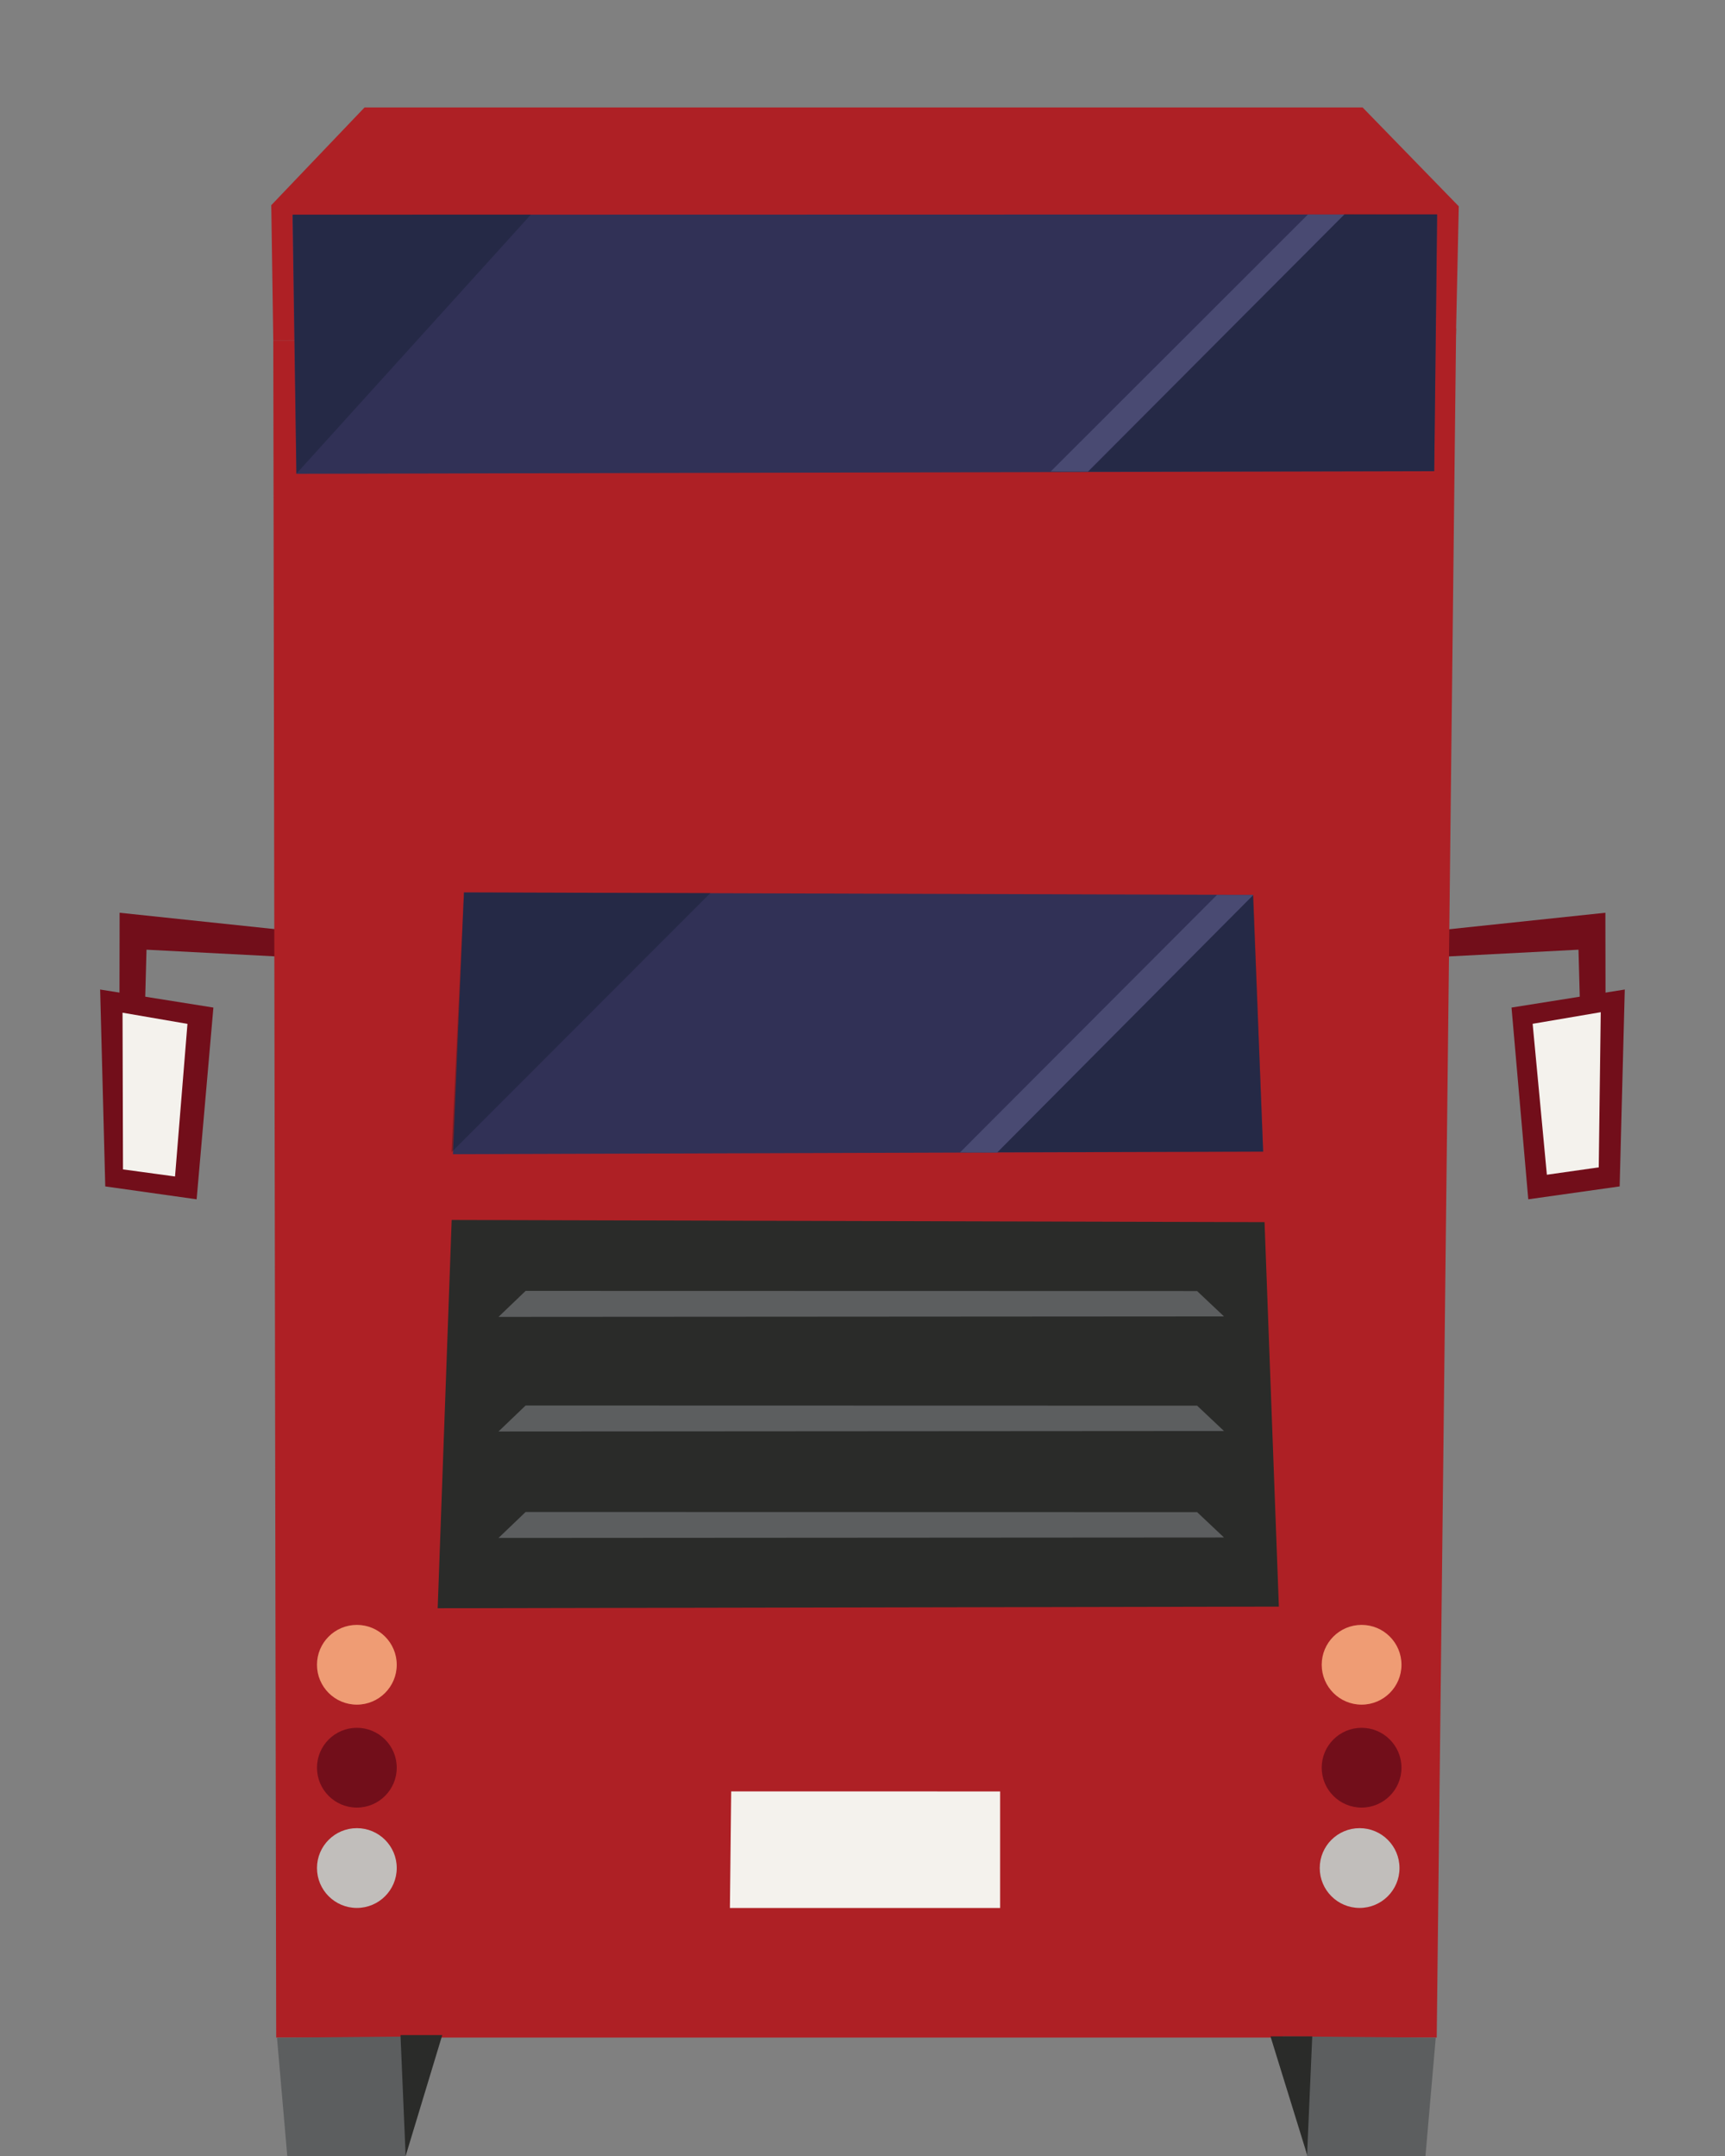 <?xml version="1.0" encoding="UTF-8" standalone="no"?>
<!DOCTYPE svg PUBLIC "-//W3C//DTD SVG 1.1//EN" "http://www.w3.org/Graphics/SVG/1.1/DTD/svg11.dtd">
<svg width="100%" height="100%" viewBox="0 0 360 450" version="1.1" xmlns="http://www.w3.org/2000/svg" xmlns:xlink="http://www.w3.org/1999/xlink" xml:space="preserve" xmlns:serif="http://www.serif.com/" style="fill-rule:evenodd;clip-rule:evenodd;stroke-linejoin:round;stroke-miterlimit:2;">
    <rect x="0" y="0" width="360" height="450" fill="#808080" stroke="none"/>
    <g id="double-decker-bus-outbound" transform="matrix(1.27,0,0,1.27,-2.88,-7.2)">
        <g transform="matrix(1,0,0,1,240.281,162.389)">
            <path d="M0,0.469L21.376,-0.64L21.587,7.181L25.815,6.548L25.793,-6.712L-0.21,-3.968L0,0.469Z" style="fill:rgb(114,14,26);fill-rule:nonzero;"/>
        </g>
        <g transform="matrix(-0.026,1,1,0.026,276.948,195.283)">
            <path d="M-26.771,-8.382L5.587,-8.382L8.094,-23.332L-23.325,-26.903L-26.771,-8.382Z" style="fill:rgb(114,14,26);fill-rule:nonzero;"/>
        </g>
        <g transform="matrix(1,0,0,1,47.719,162.389)">
            <path d="M0,0.469L-21.376,-0.64L-21.587,7.181L-25.815,6.548L-25.793,-6.712L0.21,-3.968L0,0.469Z" style="fill:rgb(114,14,26);fill-rule:nonzero;"/>
        </g>
        <g transform="matrix(0.026,1,1,-0.026,45.016,175.783)">
            <path d="M-8.166,-26.08L24.192,-26.08L26.699,-11.13L-4.72,-7.559L-8.166,-26.08Z" style="fill:rgb(114,14,26);fill-rule:nonzero;"/>
        </g>
        <g transform="matrix(1,0,0,1,47.653,59.661)">
            <path d="M0,280.876L190.708,280.876L193.896,0L-0.477,2L0,280.876Z" style="fill:rgb(174,32,37);fill-rule:nonzero;"/>
        </g>
        <g transform="matrix(-0.99,0.141,0.141,0.99,252.798,174.097)">
            <path d="M-8.762,24.907L-0.152,24.907L-1.336,0.019L-12.684,-0.291L-8.762,24.907Z" style="fill:rgb(244,242,237);fill-rule:nonzero;"/>
        </g>
        <g transform="matrix(0.991,0.135,0.135,-0.991,20.872,197.036)">
            <path d="M1.703,-0.595L10.332,-0.595L8.97,24.528L-1.847,24.909L1.703,-0.595Z" style="fill:rgb(244,242,237);fill-rule:nonzero;"/>
        </g>
        <g transform="matrix(-0.011,1,1,0.011,154.237,287.78)">
            <path d="M12.65,-31.674L31.813,-31.674L31.324,12.722L12.166,12.512L12.65,-31.674Z" style="fill:rgb(244,242,237);fill-rule:nonzero;"/>
        </g>
        <g transform="matrix(0,-1,-1,0,226.014,289.631)">
            <path d="M-6.554,-6.554C-10.174,-6.554 -13.109,-3.618 -13.109,0C-13.109,3.621 -10.174,6.554 -6.554,6.554C-2.933,6.554 0.001,3.621 0.001,0C0.001,-3.618 -2.933,-6.554 -6.554,-6.554" style="fill:rgb(114,14,26);fill-rule:nonzero;"/>
        </g>
        <g transform="matrix(0,-1,-1,0,226.014,272.714)">
            <path d="M-6.553,-6.555C-10.173,-6.555 -13.109,-3.619 -13.109,-0.001C-13.109,3.621 -10.173,6.553 -6.553,6.553C-2.933,6.553 0.001,3.621 0.001,-0.001C0.001,-3.619 -2.933,-6.555 -6.553,-6.555" style="fill:rgb(239,156,116);fill-rule:nonzero;"/>
        </g>
        <g transform="matrix(0,-1,-1,0,60.91,306.123)">
            <path d="M-6.553,-6.553C-10.172,-6.553 -13.109,-3.62 -13.109,0C-13.109,3.619 -10.172,6.553 -6.553,6.553C-2.932,6.553 0.002,3.619 0.002,0C0.002,-3.62 -2.932,-6.553 -6.553,-6.553" style="fill:rgb(193,190,187);fill-rule:nonzero;"/>
        </g>
        <g transform="matrix(0,-1,-1,0,225.689,306.123)">
            <path d="M-6.553,-6.553C-10.172,-6.553 -13.109,-3.62 -13.109,0C-13.109,3.619 -10.172,6.553 -6.553,6.553C-2.932,6.553 0.002,3.619 0.002,0C0.002,-3.62 -2.932,-6.553 -6.553,-6.553" style="fill:rgb(193,190,187);fill-rule:nonzero;"/>
        </g>
        <g transform="matrix(0,-1,-1,0,60.91,289.631)">
            <path d="M-6.553,-6.553C-10.174,-6.553 -13.109,-3.62 -13.109,0C-13.109,3.619 -10.174,6.553 -6.553,6.553C-2.932,6.553 0.002,3.619 0.002,0C0.002,-3.62 -2.932,-6.553 -6.553,-6.553" style="fill:rgb(114,14,26);fill-rule:nonzero;"/>
        </g>
        <g transform="matrix(0,-1,-1,0,60.909,272.715)">
            <path d="M-6.553,-6.554C-10.173,-6.554 -13.108,-3.62 -13.108,-0C-13.108,3.618 -10.173,6.553 -6.553,6.553C-2.933,6.553 0.001,3.618 0.001,-0C0.001,-3.62 -2.933,-6.554 -6.553,-6.554" style="fill:rgb(239,156,116);fill-rule:nonzero;"/>
        </g>
        <g transform="matrix(0.036,-0.999,-0.999,-0.036,172.687,308.261)">
            <path d="M34.724,99.846L98.599,99.846L103.053,-33.703L39.97,-38.332L34.724,99.846Z" style="fill:rgb(42,43,41);fill-rule:nonzero;"/>
        </g>
        <g transform="matrix(-0.722,0.692,0.692,0.722,185.09,219.683)">
            <path d="M93.476,-41.846L99.646,-41.846L13.534,40.582L13.839,34.518L93.476,-41.846Z" style="fill:rgb(92,94,95);fill-rule:nonzero;"/>
        </g>
        <g transform="matrix(-0.722,0.692,0.692,0.722,185.09,202.185)">
            <path d="M93.476,-41.846L99.646,-41.846L13.534,40.582L13.839,34.518L93.476,-41.846Z" style="fill:rgb(92,94,95);fill-rule:nonzero;"/>
        </g>
        <g transform="matrix(-0.722,0.692,0.692,0.722,185.09,183.35)">
            <path d="M93.476,-41.846L99.646,-41.846L13.534,40.582L13.839,34.518L93.476,-41.846Z" style="fill:rgb(92,94,95);fill-rule:nonzero;"/>
        </g>
        <g transform="matrix(1,0,0,1,49.475,340.338)">
            <path d="M0,19.662L19.45,19.662L23.468,0L-1.691,0.213L0,19.662Z" style="fill:rgb(92,94,95);fill-rule:nonzero;"/>
        </g>
        <g transform="matrix(1,0,0,1,68.08,360)">
            <path d="M0,-19.874L0.845,0L6.864,-19.874L0,-19.874Z" style="fill:rgb(42,43,41);fill-rule:nonzero;"/>
        </g>
        <g transform="matrix(-1,0,0,1,214.734,340.339)">
            <path d="M-21.777,19.661L-2.326,19.661L1.691,0L-23.468,0.211L-21.777,19.661Z" style="fill:rgb(92,94,95);fill-rule:nonzero;"/>
        </g>
        <g transform="matrix(1,0,0,1,217.905,359.788)">
            <path d="M0,-19.449L-0.846,0L-6.864,-19.449L0,-19.449Z" style="fill:rgb(42,43,41);fill-rule:nonzero;"/>
        </g>
        <g transform="matrix(1,0,0,1,47.176,23.324)">
            <path d="M0,38.337L-0.333,16.068L15,0L179,0L194.808,16.253L194.35,37.308L0,38.337Z" style="fill:rgb(174,32,37);fill-rule:nonzero;"/>
        </g>
        <g transform="matrix(0.015,1,1,-0.015,164.247,-32.139)">
            <path d="M71.37,-114.988L113.95,-114.988L116.326,71.963L74.147,73.08L71.37,-114.988Z" style="fill:rgb(49,49,86);fill-rule:nonzero;"/>
        </g>
        <g transform="matrix(1,0,0,1,-355.705,-73.428)">
            <g opacity="0.3">
                <g transform="matrix(0.011,-1,-1,-0.011,586.849,107.49)">
                    <path d="M-48.963,-7.341L-6.754,-7.341L-6.889,7.876L-49.656,49.489L-48.963,-7.341Z" style="fill:rgb(10,23,35);fill-rule:nonzero;"/>
                </g>
            </g>
        </g>
        <g transform="matrix(1,0,0,1,-355.705,-73.428)">
            <g opacity="0.3">
                <g transform="matrix(1,0,0,1,406.106,156.925)">
                    <path d="M0,-42.558L0.576,0.018L39.12,-42.576L0,-42.558Z" style="fill:rgb(10,23,35);fill-rule:nonzero;"/>
                </g>
            </g>
        </g>
        <g transform="matrix(0.706,-0.708,-0.708,-0.706,201.301,89.719)">
            <path d="M-9.674,18.973L50.001,18.973L45.782,23.208L-13.968,23.311L-9.674,18.973Z" style="fill:rgb(73,74,114);fill-rule:nonzero;"/>
        </g>
        <g transform="matrix(-0.042,0.999,0.999,0.042,167.479,110.043)">
            <path d="M45.996,-87.128L89.062,-87.128L83.043,45.893L40.959,42.457L45.996,-87.128Z" style="fill:rgb(49,49,86);fill-rule:nonzero;"/>
        </g>
        <g transform="matrix(1,0,0,1,-355.705,-73.428)">
            <g opacity="0.3">
                <g transform="matrix(1,0,0,1,565.542,226.252)">
                    <path d="M0,42.121L-1.621,-0.086L-45.775,42.207L0,42.121Z" style="fill:rgb(10,23,35);fill-rule:nonzero;"/>
                </g>
            </g>
        </g>
        <g transform="matrix(1,0,0,1,-355.705,-73.428)">
            <g opacity="0.3">
                <g transform="matrix(1,0,0,1,434.216,268.455)">
                    <path d="M0,-42.691L-2.049,0L40.495,-42.594L0,-42.691Z" style="fill:rgb(10,23,35);fill-rule:nonzero;"/>
                </g>
            </g>
        </g>
        <g transform="matrix(0.705,-0.709,-0.709,-0.705,186.43,201.609)">
            <path d="M-9.695,19L50.02,19L45.803,23.237L-13.986,23.341L-9.695,19Z" style="fill:rgb(73,74,114);fill-rule:nonzero;"/>
        </g>
    </g>
</svg>
